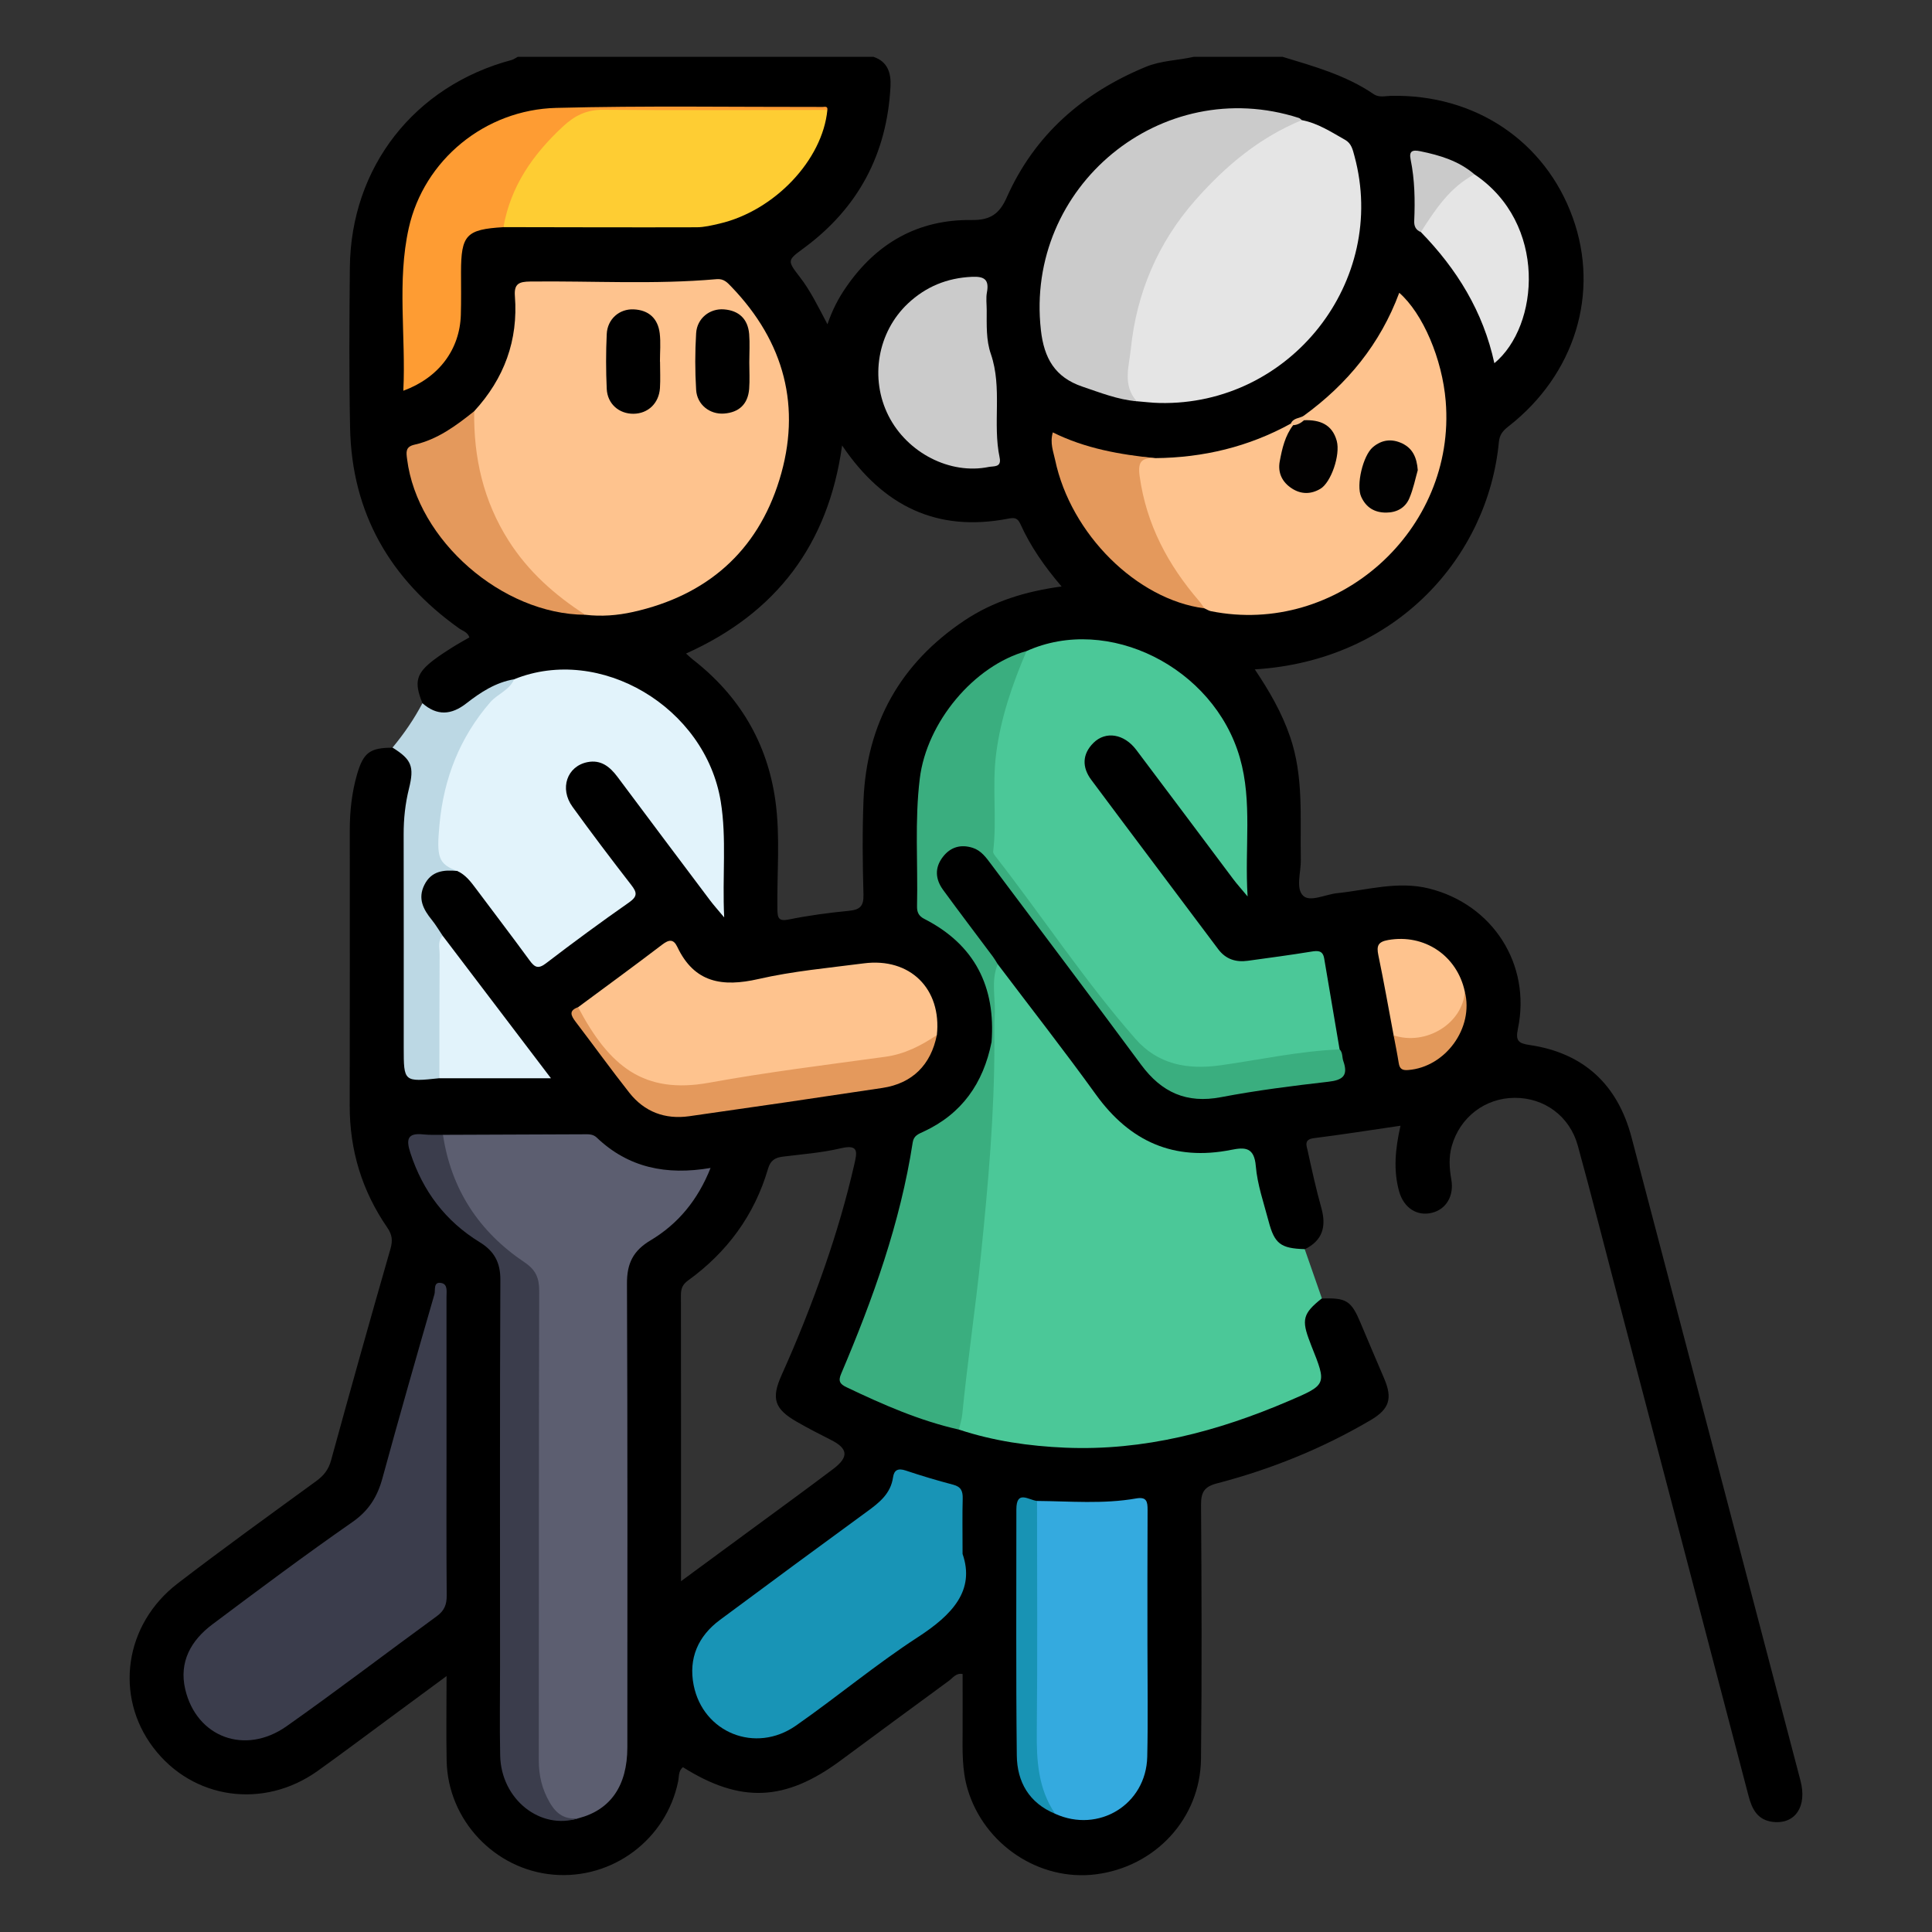 <?xml version="1.0" encoding="utf-8"?>
<!-- Generator: Adobe Illustrator 16.0.2, SVG Export Plug-In . SVG Version: 6.00 Build 0)  -->
<!DOCTYPE svg PUBLIC "-//W3C//DTD SVG 1.1 Tiny//EN" "http://www.w3.org/Graphics/SVG/1.1/DTD/svg11-tiny.dtd">
<svg version="1.1" baseProfile="tiny" id="Layer_1" xmlns="http://www.w3.org/2000/svg" xmlns:xlink="http://www.w3.org/1999/xlink"
	 x="0px" y="0px" width="85px" height="85px" viewBox="0 0 85 85" xml:space="preserve">
<rect x="0" y="0" width="85" height="85" fill="#333333" stroke="none"/>
<g>
	<path d="M79.214,78.342c-2.476-9.433-4.95-18.866-7.432-28.299c-0.611-2.326-2.103-3.718-4.496-4.069
		c-0.498-0.073-0.61-0.198-0.505-0.708c0.594-2.84-1.11-5.482-3.917-6.177c-1.371-0.339-2.69,0.068-4.028,0.206
		c-0.517,0.053-1.196,0.403-1.498,0.118c-0.345-0.324-0.098-1.037-0.107-1.58c-0.038-1.819,0.137-3.65-0.474-5.424
		c-0.363-1.058-0.913-2.01-1.551-2.959c6.254-0.384,10.261-4.984,10.738-10c0.03-0.324,0.178-0.5,0.417-0.686
		c2.931-2.283,4.031-5.872,2.832-9.194c-1.215-3.367-4.305-5.433-7.997-5.353c-0.254,0.005-0.521,0.088-0.761-0.076
		c-1.219-0.83-2.617-1.22-4.004-1.64c-1.305,0-2.609,0-3.913,0c-0.704,0.159-1.437,0.161-2.119,0.445
		C47.635,4.09,45.518,5.93,44.29,8.691c-0.319,0.72-0.724,1-1.535,0.989c-2.369-0.033-4.204,1.02-5.539,2.967
		c-0.319,0.465-0.587,0.96-0.812,1.619c-0.426-0.811-0.756-1.487-1.221-2.086c-0.558-0.722-0.542-0.731,0.174-1.258
		c2.403-1.767,3.667-4.149,3.821-7.118c0.03-0.567-0.109-1.092-0.749-1.303c-5.217,0-10.435,0-15.651,0
		c-0.089,0.046-0.175,0.112-0.269,0.138c-4.277,1.14-7.076,4.715-7.117,9.136c-0.021,2.346-0.037,4.693,0.01,7.038
		c0.074,3.76,1.759,6.671,4.798,8.835c0.155,0.109,0.37,0.156,0.452,0.394c-0.265,0.154-0.514,0.289-0.752,0.44
		c-0.264,0.166-0.527,0.337-0.777,0.523c-0.817,0.612-0.919,0.994-0.536,1.936c0.453,0.646,1.077,0.744,1.863,0.272
		c0.703-0.423,1.336-0.976,2.173-1.146c1.027-0.328,2.048-0.468,3.146-0.31c2.646,0.38,4.959,2.419,5.619,5.003
		c0.357,1.392,0.237,2.795,0.271,4.198c0.009,0.398-0.068,0.81,0.165,1.169c-1.119-1.6-2.316-3.144-3.483-4.71
		c-0.389-0.521-0.743-1.075-1.193-1.546c-0.818-0.856-2.004-0.602-2.37,0.485c-0.168,0.501,0.002,0.92,0.29,1.315
		c0.662,0.905,1.342,1.796,2.014,2.693c0.725,0.969,0.719,0.96-0.215,1.675c-0.828,0.634-1.713,1.191-2.514,1.858
		c-0.512,0.426-0.842,0.318-1.206-0.193c-0.665-0.934-1.37-1.84-2.057-2.756c-0.271-0.362-0.562-0.688-1.037-0.773
		c-0.639-0.09-1.193,0.041-1.523,0.655c-0.326,0.604-0.146,1.15,0.233,1.661c0.186,0.249,0.362,0.505,0.56,0.746
		c1.462,1.954,2.94,3.892,4.479,5.99c-1.668-0.013-3.171,0.025-4.674-0.03c-1.105-0.053-1.149-0.062-1.114-1.175
		c0.127-3.889-0.308-7.79,0.268-11.67c0.127-0.861-0.211-1.263-1.014-1.456c-0.995-0.002-1.281,0.222-1.556,1.162
		c-0.235,0.809-0.323,1.632-0.323,2.469c0.001,4.042,0.005,8.083-0.003,12.126c-0.002,1.96,0.545,3.748,1.655,5.358
		c0.213,0.31,0.243,0.563,0.139,0.93c-0.892,3.099-1.762,6.201-2.615,9.31c-0.111,0.407-0.322,0.669-0.654,0.912
		c-2.042,1.488-4.093,2.965-6.096,4.503c-2.345,1.801-2.788,4.953-1.073,7.217c1.729,2.284,4.849,2.734,7.237,1.028
		c1.08-0.772,2.141-1.572,3.211-2.359c0.786-0.579,1.571-1.158,2.457-1.812c0,1.349-0.021,2.544,0.004,3.739
		c0.057,2.598,2.115,4.776,4.695,4.998c2.603,0.223,4.968-1.549,5.49-4.104c0.044-0.213,0.006-0.463,0.211-0.624
		c2.531,1.592,4.493,1.51,6.919-0.281c1.593-1.175,3.184-2.354,4.783-3.521c0.172-0.125,0.311-0.353,0.602-0.298
		c0,0.841,0.004,1.674,0,2.508c-0.004,0.861-0.03,1.722,0.221,2.561c0.723,2.438,3.157,4.057,5.635,3.745
		c2.616-0.328,4.6-2.451,4.632-5.072c0.042-3.728,0.027-7.458,0.002-11.186c-0.004-0.562,0.151-0.799,0.701-0.943
		c2.376-0.619,4.637-1.534,6.755-2.779c0.832-0.489,0.974-0.953,0.605-1.825c-0.344-0.814-0.697-1.623-1.036-2.439
		c-0.414-0.991-0.621-1.13-1.708-1.09c-0.79,0.262-1.081,0.751-0.879,1.528c0.131,0.507,0.358,0.979,0.556,1.46
		c0.184,0.443,0.076,0.749-0.364,0.95c-0.426,0.196-0.86,0.376-1.291,0.559c-4.506,1.903-9.118,2.482-13.89,1.127
		c-1.475-0.433-2.935-0.911-4.311-1.611c-0.838-0.425-0.86-0.463-0.5-1.298c1.248-2.904,2.215-5.897,2.805-9.006
		c0.097-0.508,0.321-0.834,0.786-1.07c1.615-0.817,2.442-2.2,2.731-3.944c-0.012-0.905,0.079-1.809-0.309-2.686
		c-0.504-1.136-1.266-2.029-2.312-2.668c-0.478-0.293-0.679-0.653-0.667-1.21c0.026-1.117-0.02-2.237,0.014-3.355
		c0.099-3.31,1.461-5.8,4.663-7.07c4.838-1.64,9.46,1.688,9.472,6.814c0.004,1.094-0.018,2.189,0.016,3.264
		c-1.473-1.992-2.977-3.985-4.478-5.979c-0.126-0.167-0.265-0.324-0.437-0.445c-0.508-0.36-1.2-0.36-1.684-0.002
		c-0.498,0.367-0.637,0.963-0.38,1.613c0.125,0.32,0.332,0.589,0.535,0.86c1.627,2.169,3.284,4.316,4.866,6.519
		c0.601,0.837,1.331,1.104,2.288,0.957c0.541-0.083,1.078-0.189,1.621-0.263c0.982-0.134,0.999-0.122,1.189,0.826
		c0.213,1.046,0.379,2.103,0.595,3.15c0.214,1.117,0.216,1.127-0.877,1.291c-1.315,0.196-2.646,0.332-3.94,0.609
		c-1.699,0.365-2.85-0.268-3.828-1.596c-2.087-2.834-4.215-5.64-6.331-8.454c-0.205-0.273-0.416-0.538-0.714-0.712
		c-0.701-0.413-1.502-0.205-1.882,0.505c-0.344,0.648-0.08,1.224,0.292,1.75c0.725,1.02,1.505,2.002,2.242,3.015
		c1.485,1.973,2.972,3.946,4.45,5.926c1.486,1.99,3.446,2.763,5.875,2.329c0.636-0.112,0.88,0.101,0.994,0.721
		c0.159,0.867,0.356,1.735,0.661,2.566c0.321,0.878,0.854,1.133,1.668,0.864c0.793-0.386,0.959-1.008,0.73-1.823
		c-0.231-0.825-0.415-1.664-0.598-2.503c-0.048-0.223-0.184-0.507,0.268-0.563c1.253-0.157,2.5-0.355,3.814-0.547
		c-0.232,1.024-0.318,1.953-0.065,2.875c0.203,0.746,0.799,1.122,1.456,0.954c0.62-0.156,0.97-0.742,0.845-1.46
		c-0.086-0.494-0.12-0.981,0.019-1.472c0.357-1.27,1.464-2.118,2.766-2.124c1.304-0.007,2.421,0.802,2.779,2.101
		c0.6,2.181,1.155,4.375,1.73,6.564c1.928,7.344,3.859,14.688,5.779,22.035c0.156,0.601,0.402,1.081,1.086,1.157
		C78.986,80.262,79.511,79.475,79.214,78.342z M37.585,51.231c-0.348,1.522-0.787,3.017-1.298,4.489
		c-0.563,1.621-1.195,3.213-1.899,4.775c-0.465,1.038-0.318,1.49,0.665,2.056c0.495,0.285,1.004,0.545,1.513,0.803
		c0.745,0.376,0.788,0.748,0.095,1.272c-1.203,0.91-2.426,1.796-3.642,2.692c-0.979,0.72-1.958,1.439-3.057,2.248
		c0-4.297,0.002-8.439-0.004-12.582c-0.001-0.281,0.067-0.471,0.312-0.647c1.721-1.244,2.922-2.873,3.521-4.919
		c0.108-0.372,0.313-0.487,0.653-0.531c0.852-0.106,1.716-0.17,2.547-0.367C37.802,50.33,37.705,50.702,37.585,51.231z
		 M42.426,27.303c-2.814,1.883-4.302,4.532-4.436,7.913c-0.054,1.38-0.04,2.764-0.001,4.145c0.015,0.519-0.168,0.666-0.648,0.712
		c-0.88,0.086-1.762,0.203-2.627,0.379c-0.459,0.093-0.506-0.057-0.512-0.448c-0.022-1.589,0.131-3.185-0.086-4.765
		c-0.356-2.573-1.6-4.645-3.65-6.235c-0.079-0.062-0.151-0.134-0.283-0.251c3.974-1.782,6.262-4.798,6.866-9.155
		c1.816,2.687,4.19,3.823,7.305,3.221c0.274-0.054,0.416-0.04,0.542,0.242c0.44,0.974,1.046,1.849,1.809,2.742
		C45.119,26.016,43.694,26.455,42.426,27.303z"/>
	<path fill="#4BC898" d="M43.896,42.419c1.442,1.911,2.919,3.795,4.318,5.735c1.495,2.074,3.437,2.938,5.958,2.434
		c0.609-0.122,1.009-0.112,1.078,0.714c0.068,0.818,0.351,1.621,0.562,2.424c0.262,0.999,0.533,1.198,1.59,1.232
		c0.252,0.721,0.504,1.442,0.755,2.164c-0.835,0.664-0.909,0.94-0.518,1.938c0.02,0.048,0.033,0.1,0.054,0.146
		c0.683,1.705,0.686,1.713-0.978,2.425c-3.143,1.349-6.394,2.208-9.849,2.061c-1.589-0.068-3.157-0.293-4.676-0.796
		c-0.298-0.835,0.034-1.649,0.136-2.456c0.389-3.075,0.75-6.155,0.99-9.243c0.139-1.788,0.191-3.584,0.358-5.37
		c-0.017-0.868,0.049-1.734-0.115-2.599C43.5,42.924,43.439,42.544,43.896,42.419z"/>
	<path fill="#BCD8E4" d="M20.114,38.319c-0.591-0.057-1.137-0.004-1.443,0.612c-0.301,0.604-0.047,1.082,0.33,1.545
		c0.175,0.216,0.316,0.46,0.473,0.69c0.22,1.871,0.07,3.748,0.089,5.623c0.002,0.24-0.076,0.462-0.233,0.648
		c-1.568,0.167-1.568,0.167-1.568-1.357c0-3.124,0.004-6.251-0.003-9.375c-0.002-0.683,0.07-1.349,0.234-2.009
		c0.242-0.974,0.114-1.283-0.724-1.805c0.504-0.606,0.949-1.254,1.316-1.952c0.644,0.564,1.272,0.523,1.935,0.004
		c0.625-0.488,1.291-0.922,2.099-1.058c0.094,0.354-0.18,0.516-0.384,0.701c-1.989,1.809-2.693,4.121-2.716,6.733
		C19.515,37.849,19.987,37.948,20.114,38.319z"/>
	<path fill="#4BC898" d="M45.161,28.646c3.582-1.619,8.242,0.708,9.387,4.69c0.56,1.945,0.205,3.938,0.341,6.104
		c-0.285-0.343-0.467-0.542-0.628-0.757c-1.424-1.897-2.842-3.801-4.271-5.693c-0.534-0.708-1.346-0.838-1.881-0.308
		c-0.506,0.501-0.505,1.081-0.098,1.627c1.853,2.489,3.724,4.963,5.582,7.448c0.337,0.449,0.778,0.585,1.307,0.513
		c0.93-0.129,1.859-0.25,2.784-0.402c0.301-0.05,0.515-0.055,0.575,0.303c0.225,1.334,0.452,2.668,0.678,4.001
		c-1.121,0.46-2.332,0.44-3.502,0.658c-0.562,0.104-1.137,0.146-1.698,0.246c-1.755,0.309-3.204-0.223-4.298-1.606
		c-1.756-2.221-3.378-4.547-5.135-6.767c-0.605-0.765-0.789-1.538-0.794-2.496c-0.011-2.232,0.127-4.42,0.994-6.511
		C44.666,29.306,44.831,28.925,45.161,28.646z"/>
	<path fill="#FEC38E" d="M20.863,18.091c1.319-1.434,1.942-3.119,1.79-5.067c-0.042-0.546,0.19-0.632,0.675-0.638
		c2.734-0.032,5.47,0.138,8.199-0.104c0.325-0.03,0.481,0.158,0.655,0.338c2.329,2.425,3.093,5.299,2.108,8.49
		c-0.973,3.157-3.198,5.094-6.445,5.815c-0.69,0.153-1.389,0.206-2.094,0.123c-1.042-0.252-1.747-0.993-2.433-1.734
		c-1.647-1.781-2.541-3.885-2.625-6.32C20.682,18.682,20.696,18.372,20.863,18.091z"/>
	<path fill="#5C5E70" d="M19.489,49.928c2.058-0.008,4.117-0.019,6.176-0.024c0.207-0.001,0.417-0.02,0.588,0.144
		c1.391,1.327,3.063,1.669,5.009,1.337c-0.562,1.416-1.434,2.465-2.639,3.184c-0.771,0.46-1.043,1.019-1.039,1.902
		c0.029,6.802,0.019,13.604,0.017,20.405c-0.002,1.689-0.736,2.75-2.149,3.119c-0.691,0.22-1.143-0.077-1.495-0.654
		c-0.399-0.653-0.48-1.361-0.479-2.104c0.006-6.548-0.016-13.096,0.022-19.644c0.006-1.006-0.247-1.686-1.101-2.292
		c-1.486-1.058-2.444-2.549-2.921-4.323C19.385,50.631,19.232,50.273,19.489,49.928z"/>
	<path fill="#E2F3FB" d="M20.114,38.319c-0.834-0.308-0.913-0.606-0.779-2.04c0.188-2.03,0.89-3.825,2.227-5.376
		c0.325-0.376,0.849-0.532,1.057-1.018c3.773-1.528,8.414,1.22,9.091,5.38c0.265,1.632,0.063,3.275,0.151,5.097
		c-0.275-0.331-0.456-0.53-0.617-0.744c-1.361-1.812-2.725-3.624-4.079-5.441c-0.334-0.446-0.728-0.763-1.319-0.646
		c-0.9,0.18-1.241,1.16-0.659,1.964c0.839,1.162,1.706,2.305,2.583,3.437c0.253,0.325,0.292,0.5-0.093,0.77
		c-1.238,0.865-2.456,1.761-3.656,2.68c-0.354,0.271-0.506,0.167-0.727-0.136c-0.769-1.053-1.56-2.086-2.34-3.131
		C20.718,38.801,20.488,38.486,20.114,38.319z"/>
	<path fill="#FEC38E" d="M57.362,18.29c1.917-1.394,3.364-3.159,4.199-5.409c1.042,0.912,1.893,2.917,2.044,4.768
		c0.469,5.682-4.759,10.358-10.331,9.24c-0.1-0.021-0.188-0.082-0.283-0.124c-1.038-0.68-1.604-1.74-2.15-2.789
		c-0.478-0.917-0.771-1.917-0.883-2.957c-0.103-0.953-0.101-0.953,0.867-0.863c2.112-0.019,4.109-0.496,5.966-1.519
		c0.162-0.019,0.175,0.095,0.188,0.209c-0.143,0.443-0.391,0.847-0.459,1.318c-0.087,0.621,0.151,1.068,0.679,1.233
		c0.537,0.168,0.969-0.07,1.216-0.669c0.485-1.181,0.277-1.614-1.077-2.24C57.298,18.418,57.306,18.351,57.362,18.29z"/>
	<path fill="#3B3D4C" d="M19.645,63.706c0,2.162-0.01,4.324,0.008,6.487c0.004,0.403-0.105,0.673-0.438,0.915
		c-2.207,1.606-4.376,3.268-6.607,4.84c-1.824,1.286-3.961,0.488-4.458-1.624c-0.283-1.203,0.252-2.15,1.187-2.853
		c2.038-1.529,4.082-3.054,6.172-4.51c0.719-0.501,1.095-1.113,1.316-1.923c0.739-2.706,1.51-5.404,2.289-8.098
		c0.05-0.173-0.066-0.577,0.317-0.49c0.276,0.062,0.212,0.382,0.213,0.609C19.645,59.275,19.644,61.491,19.645,63.706z"/>
	<path fill="#E5E5E5" d="M57.274,5.285c0.707,0.132,1.293,0.524,1.904,0.867c0.284,0.161,0.336,0.434,0.413,0.715
		c1.491,5.508-2.821,10.985-8.567,10.863c-0.338-0.006-0.675-0.051-1.012-0.077c-0.491-0.075-0.507-0.446-0.515-0.823
		c-0.055-2.782,0.764-5.281,2.425-7.513c1.139-1.529,2.596-2.695,4.184-3.713C56.461,5.377,56.828,5.185,57.274,5.285z"/>
	<path fill="#1894B6" d="M42.349,68.366c0.558,1.607-0.455,2.681-1.962,3.659c-1.853,1.203-3.557,2.631-5.372,3.897
		c-1.775,1.239-4.079,0.314-4.497-1.781c-0.233-1.179,0.193-2.156,1.156-2.871c2.153-1.6,4.312-3.189,6.477-4.771
		c0.538-0.392,1.037-0.786,1.139-1.503c0.047-0.325,0.223-0.41,0.554-0.3c0.689,0.231,1.387,0.44,2.09,0.624
		c0.352,0.092,0.429,0.285,0.421,0.618C42.335,66.641,42.349,67.345,42.349,68.366z"/>
	<path fill="#34AADF" d="M45.625,66.035c1.456,0.012,2.916,0.145,4.363-0.11c0.465-0.081,0.503,0.144,0.501,0.512
		c-0.011,1.978-0.005,3.958-0.006,5.937c0,1.64,0.029,3.281-0.009,4.92c-0.05,2.101-2.142,3.375-4.054,2.504
		c-0.749-0.605-1.017-1.436-1.024-2.351c-0.028-3.538-0.018-7.074-0.006-10.613C45.393,66.552,45.391,66.255,45.625,66.035z"/>
	<path fill="#FEC38E" d="M25.434,44.313c1.235-0.915,2.477-1.82,3.698-2.752c0.298-0.228,0.498-0.256,0.665,0.095
		c0.751,1.59,1.987,1.778,3.571,1.417c1.518-0.348,3.085-0.488,4.635-0.689c2.037-0.264,3.433,1.12,3.215,3.156
		c-0.471,0.766-1.252,0.989-2.055,1.126c-2.491,0.431-4.999,0.743-7.496,1.127c-0.283,0.044-0.566,0.092-0.851,0.127
		c-1.858,0.227-3.394-0.284-4.475-1.904c-0.215-0.322-0.465-0.628-0.703-0.937C25.478,44.865,25.231,44.64,25.434,44.313z"/>
	<path fill="#FECD33" d="M36.401,4.837c-0.211,2.206-2.328,4.439-4.751,5.002c-0.329,0.076-0.665,0.159-0.998,0.16
		c-2.834,0.008-5.668-0.001-8.502-0.006c-0.193-0.233-0.129-0.489-0.059-0.743c0.488-1.757,1.598-3.079,2.965-4.216
		c0.249-0.207,0.563-0.263,0.882-0.263c3.414-0.002,6.828-0.005,10.243,0C36.263,4.772,36.331,4.804,36.401,4.837z"/>
	<path fill="#CBCBCB" d="M57.274,5.285c-1.871,0.769-3.374,2.034-4.689,3.527c-1.644,1.869-2.582,4.077-2.833,6.54
		c-0.076,0.75-0.376,1.6,0.261,2.302c-0.836-0.071-1.605-0.378-2.392-0.644c-1.211-0.41-1.688-1.254-1.826-2.487
		c-0.711-6.316,5.313-11.282,11.357-9.331C57.198,5.208,57.233,5.254,57.274,5.285z"/>
	<path fill="#3AAE7F" d="M43.749,45.856c0.006,3.135-0.274,6.248-0.592,9.365c-0.238,2.335-0.59,4.658-0.82,6.994
		c-0.022,0.229-0.098,0.454-0.146,0.681c-1.737-0.391-3.352-1.102-4.95-1.865c-0.287-0.137-0.373-0.269-0.234-0.591
		c1.398-3.288,2.602-6.637,3.15-10.187c0.046-0.294,0.259-0.364,0.465-0.461c1.696-0.782,2.64-2.136,3-3.937
		C43.665,45.787,43.707,45.787,43.749,45.856z"/>
	<path fill="#3B3D4C" d="M19.489,49.928c0.361,2.4,1.586,4.264,3.583,5.605c0.501,0.337,0.653,0.69,0.651,1.271
		c-0.02,6.883-0.01,13.765-0.018,20.646c-0.001,0.67,0.142,1.271,0.482,1.855c0.3,0.518,0.677,0.762,1.264,0.689
		c-1.674,0.542-3.403-0.827-3.445-2.753C21.978,75.94,22,74.638,22,73.335c0-5.675-0.013-11.353,0.014-17.027
		c0.004-0.775-0.277-1.271-0.914-1.66c-1.5-0.922-2.494-2.239-3.042-3.915c-0.196-0.598-0.146-0.903,0.573-0.823
		C18.914,49.94,19.202,49.924,19.489,49.928z"/>
	<path fill="#3AAE7F" d="M43.749,45.856c-0.042,0-0.084,0-0.125,0c0.188-2.451-0.743-4.299-2.965-5.432
		c-0.252-0.129-0.32-0.31-0.313-0.563c0.042-1.869-0.108-3.743,0.121-5.608c0.304-2.485,2.391-4.973,4.695-5.608
		c-0.622,1.458-1.137,2.944-1.338,4.532c-0.181,1.426,0.043,2.862-0.129,4.287c-0.008,0.063,0.051,0.145,0.098,0.205
		c2.074,2.66,3.931,5.49,6.156,8.03c0.987,1.127,2.277,1.378,3.761,1.168c1.74-0.245,3.466-0.627,5.231-0.697
		c0.14,0.145,0.1,0.345,0.159,0.511c0.226,0.641-0.02,0.84-0.663,0.912c-1.577,0.18-3.154,0.38-4.713,0.677
		c-1.521,0.292-2.619-0.209-3.518-1.424c-2.183-2.955-4.401-5.884-6.602-8.825c-0.221-0.295-0.437-0.599-0.803-0.718
		c-0.526-0.17-0.985-0.041-1.322,0.402c-0.367,0.476-0.327,0.98,0.013,1.446c0.721,0.989,1.464,1.963,2.196,2.944
		c0.075,0.102,0.139,0.216,0.207,0.324c-0.309,0.744-0.084,1.518-0.132,2.278C43.737,45.082,43.753,45.471,43.749,45.856z"/>
	<path fill="#FE9C33" d="M36.401,4.837c-3.285,0.002-6.57,0.023-9.855-0.007c-0.744-0.007-1.262,0.253-1.792,0.748
		c-1.315,1.223-2.288,2.619-2.605,4.416c-1.637,0.099-1.864,0.341-1.866,1.981c0,0.625,0.011,1.251-0.008,1.876
		c-0.045,1.522-0.963,2.765-2.53,3.34c0.117-2.416-0.285-4.812,0.239-7.158c0.669-2.993,3.352-5.206,6.486-5.286
		c3.908-0.101,7.82-0.037,11.729-0.042C36.28,4.704,36.425,4.657,36.401,4.837z"/>
	<path fill="#CBCBCB" d="M43.411,13.642c0.002,0.65-0.032,1.316,0.183,1.933c0.512,1.492,0.07,3.055,0.385,4.554
		c0.094,0.448-0.258,0.371-0.479,0.415c-1.7,0.348-3.58-0.616-4.408-2.248c-0.833-1.643-0.488-3.682,0.855-4.945
		c0.788-0.74,1.721-1.123,2.812-1.172c0.542-0.025,0.768,0.115,0.662,0.684C43.373,13.115,43.411,13.381,43.411,13.642z"/>
	<path fill="#E4995C" d="M20.863,18.091c-0.03,2.039,0.405,3.949,1.511,5.692c0.867,1.364,2.035,2.4,3.377,3.265
		c-3.663-0.02-7.39-3.277-7.84-6.844c-0.039-0.306-0.083-0.547,0.325-0.64C19.254,19.334,20.068,18.727,20.863,18.091z"/>
	<path fill="#E5E5E5" d="M64.87,7.67c3.214,2.158,2.859,6.667,0.876,8.31c-0.491-2.27-1.649-4.143-3.235-5.771
		C62.69,9.186,63.985,7.792,64.87,7.67z"/>
	<path fill="#E4995C" d="M50.823,20.157c-0.531-0.01-0.78,0.081-0.686,0.775c0.293,2.137,1.247,3.921,2.628,5.521
		c0.083,0.097,0.149,0.208,0.225,0.312c-2.972-0.384-5.88-3.264-6.568-6.526c-0.079-0.372-0.237-0.747-0.103-1.216
		C47.75,19.735,49.276,19.999,50.823,20.157z"/>
	<path fill="#E4995C" d="M25.434,44.313c1.38,2.612,2.898,3.844,5.775,3.32c2.564-0.467,5.157-0.784,7.74-1.139
		c0.852-0.117,1.573-0.488,2.267-0.954c-0.258,1.305-1.073,2.125-2.389,2.324c-2.832,0.428-5.668,0.843-8.504,1.245
		c-1.063,0.15-1.97-0.189-2.637-1.036c-0.806-1.023-1.569-2.081-2.359-3.117C25.124,44.688,25.006,44.463,25.434,44.313z"/>
	<path fill="#E2F3FB" d="M19.33,47.438c0.002-1.818,0-3.636,0.011-5.453c0.002-0.274-0.1-0.577,0.134-0.817
		c1.565,2.061,3.131,4.121,4.764,6.271C22.516,47.438,20.922,47.438,19.33,47.438z"/>
	<path fill="#FEC38E" d="M61.314,45.551c-0.221-1.176-0.428-2.354-0.672-3.526c-0.085-0.407-0.02-0.589,0.431-0.668
		c1.585-0.28,3.031,0.676,3.373,2.271c0.097,1.119-0.124,1.489-1.137,1.894c-0.386,0.154-0.786,0.268-1.194,0.333
		C61.799,45.902,61.485,45.905,61.314,45.551z"/>
	<path fill="#1893B4" d="M45.625,66.035c0,3.375,0.024,6.751-0.01,10.125c-0.014,1.289,0.055,2.531,0.806,3.638
		c-1.146-0.472-1.674-1.404-1.686-2.565c-0.041-3.608-0.016-7.217-0.019-10.825C44.717,65.534,45.256,65.997,45.625,66.035z"/>
	<path fill="#CACACA" d="M64.87,7.67c-1.084,0.57-1.725,1.552-2.359,2.54c-0.221-0.091-0.301-0.253-0.291-0.49
		c0.039-0.906,0.024-1.809-0.158-2.702c-0.078-0.377,0.079-0.434,0.422-0.365C63.352,6.83,64.181,7.08,64.87,7.67z"/>
	<path fill="#E3995B" d="M61.314,45.551c1.422,0.471,3.037-0.521,3.132-1.923c0.406,1.596-0.851,3.322-2.492,3.449
		c-0.27,0.022-0.376-0.056-0.416-0.309C61.474,46.362,61.391,45.956,61.314,45.551z"/>
	<path fill="#F6BD8A" d="M56.892,18.706c-0.03-0.029-0.063-0.051-0.101-0.068c0.104-0.257,0.386-0.228,0.572-0.347
		c0.004,0.065,0.009,0.131,0.013,0.196C57.312,18.775,57.183,18.92,56.892,18.706z"/>
	<path d="M32.966,15.942c0,0.39,0.024,0.781-0.006,1.168c-0.054,0.667-0.442,1.035-1.104,1.085c-0.631,0.046-1.19-0.393-1.229-1.043
		c-0.051-0.828-0.051-1.664,0-2.492c0.039-0.652,0.595-1.097,1.224-1.049c0.659,0.051,1.052,0.422,1.109,1.084
		C32.994,15.108,32.966,15.527,32.966,15.942z"/>
	<path d="M29.039,15.909c0,0.39,0.021,0.781-0.004,1.169c-0.047,0.668-0.526,1.118-1.159,1.126
		c-0.637,0.008-1.151-0.431-1.182-1.093c-0.037-0.803-0.038-1.611,0-2.415c0.03-0.658,0.556-1.115,1.188-1.085
		c0.664,0.031,1.063,0.403,1.143,1.053c0.049,0.41,0.01,0.83,0.01,1.246C29.037,15.909,29.038,15.909,29.039,15.909z"/>
	<path fill="#010101" d="M62.376,20.685c-0.104,0.361-0.193,0.825-0.376,1.249c-0.177,0.407-0.543,0.614-1.004,0.618
		c-0.522,0.006-0.898-0.226-1.111-0.701c-0.228-0.508,0.08-1.806,0.513-2.175c0.396-0.337,0.842-0.387,1.306-0.161
		C62.144,19.732,62.333,20.114,62.376,20.685z"/>
	<path fill="#020101" d="M56.892,18.706c0.19-0.006,0.345-0.097,0.484-0.219c0.685-0.022,1.236,0.179,1.436,0.912
		c0.166,0.619-0.253,1.827-0.718,2.105c-0.415,0.248-0.845,0.249-1.249-0.009c-0.434-0.277-0.637-0.694-0.541-1.202
		C56.408,19.734,56.535,19.176,56.892,18.706z"/>
</g>
</svg>

